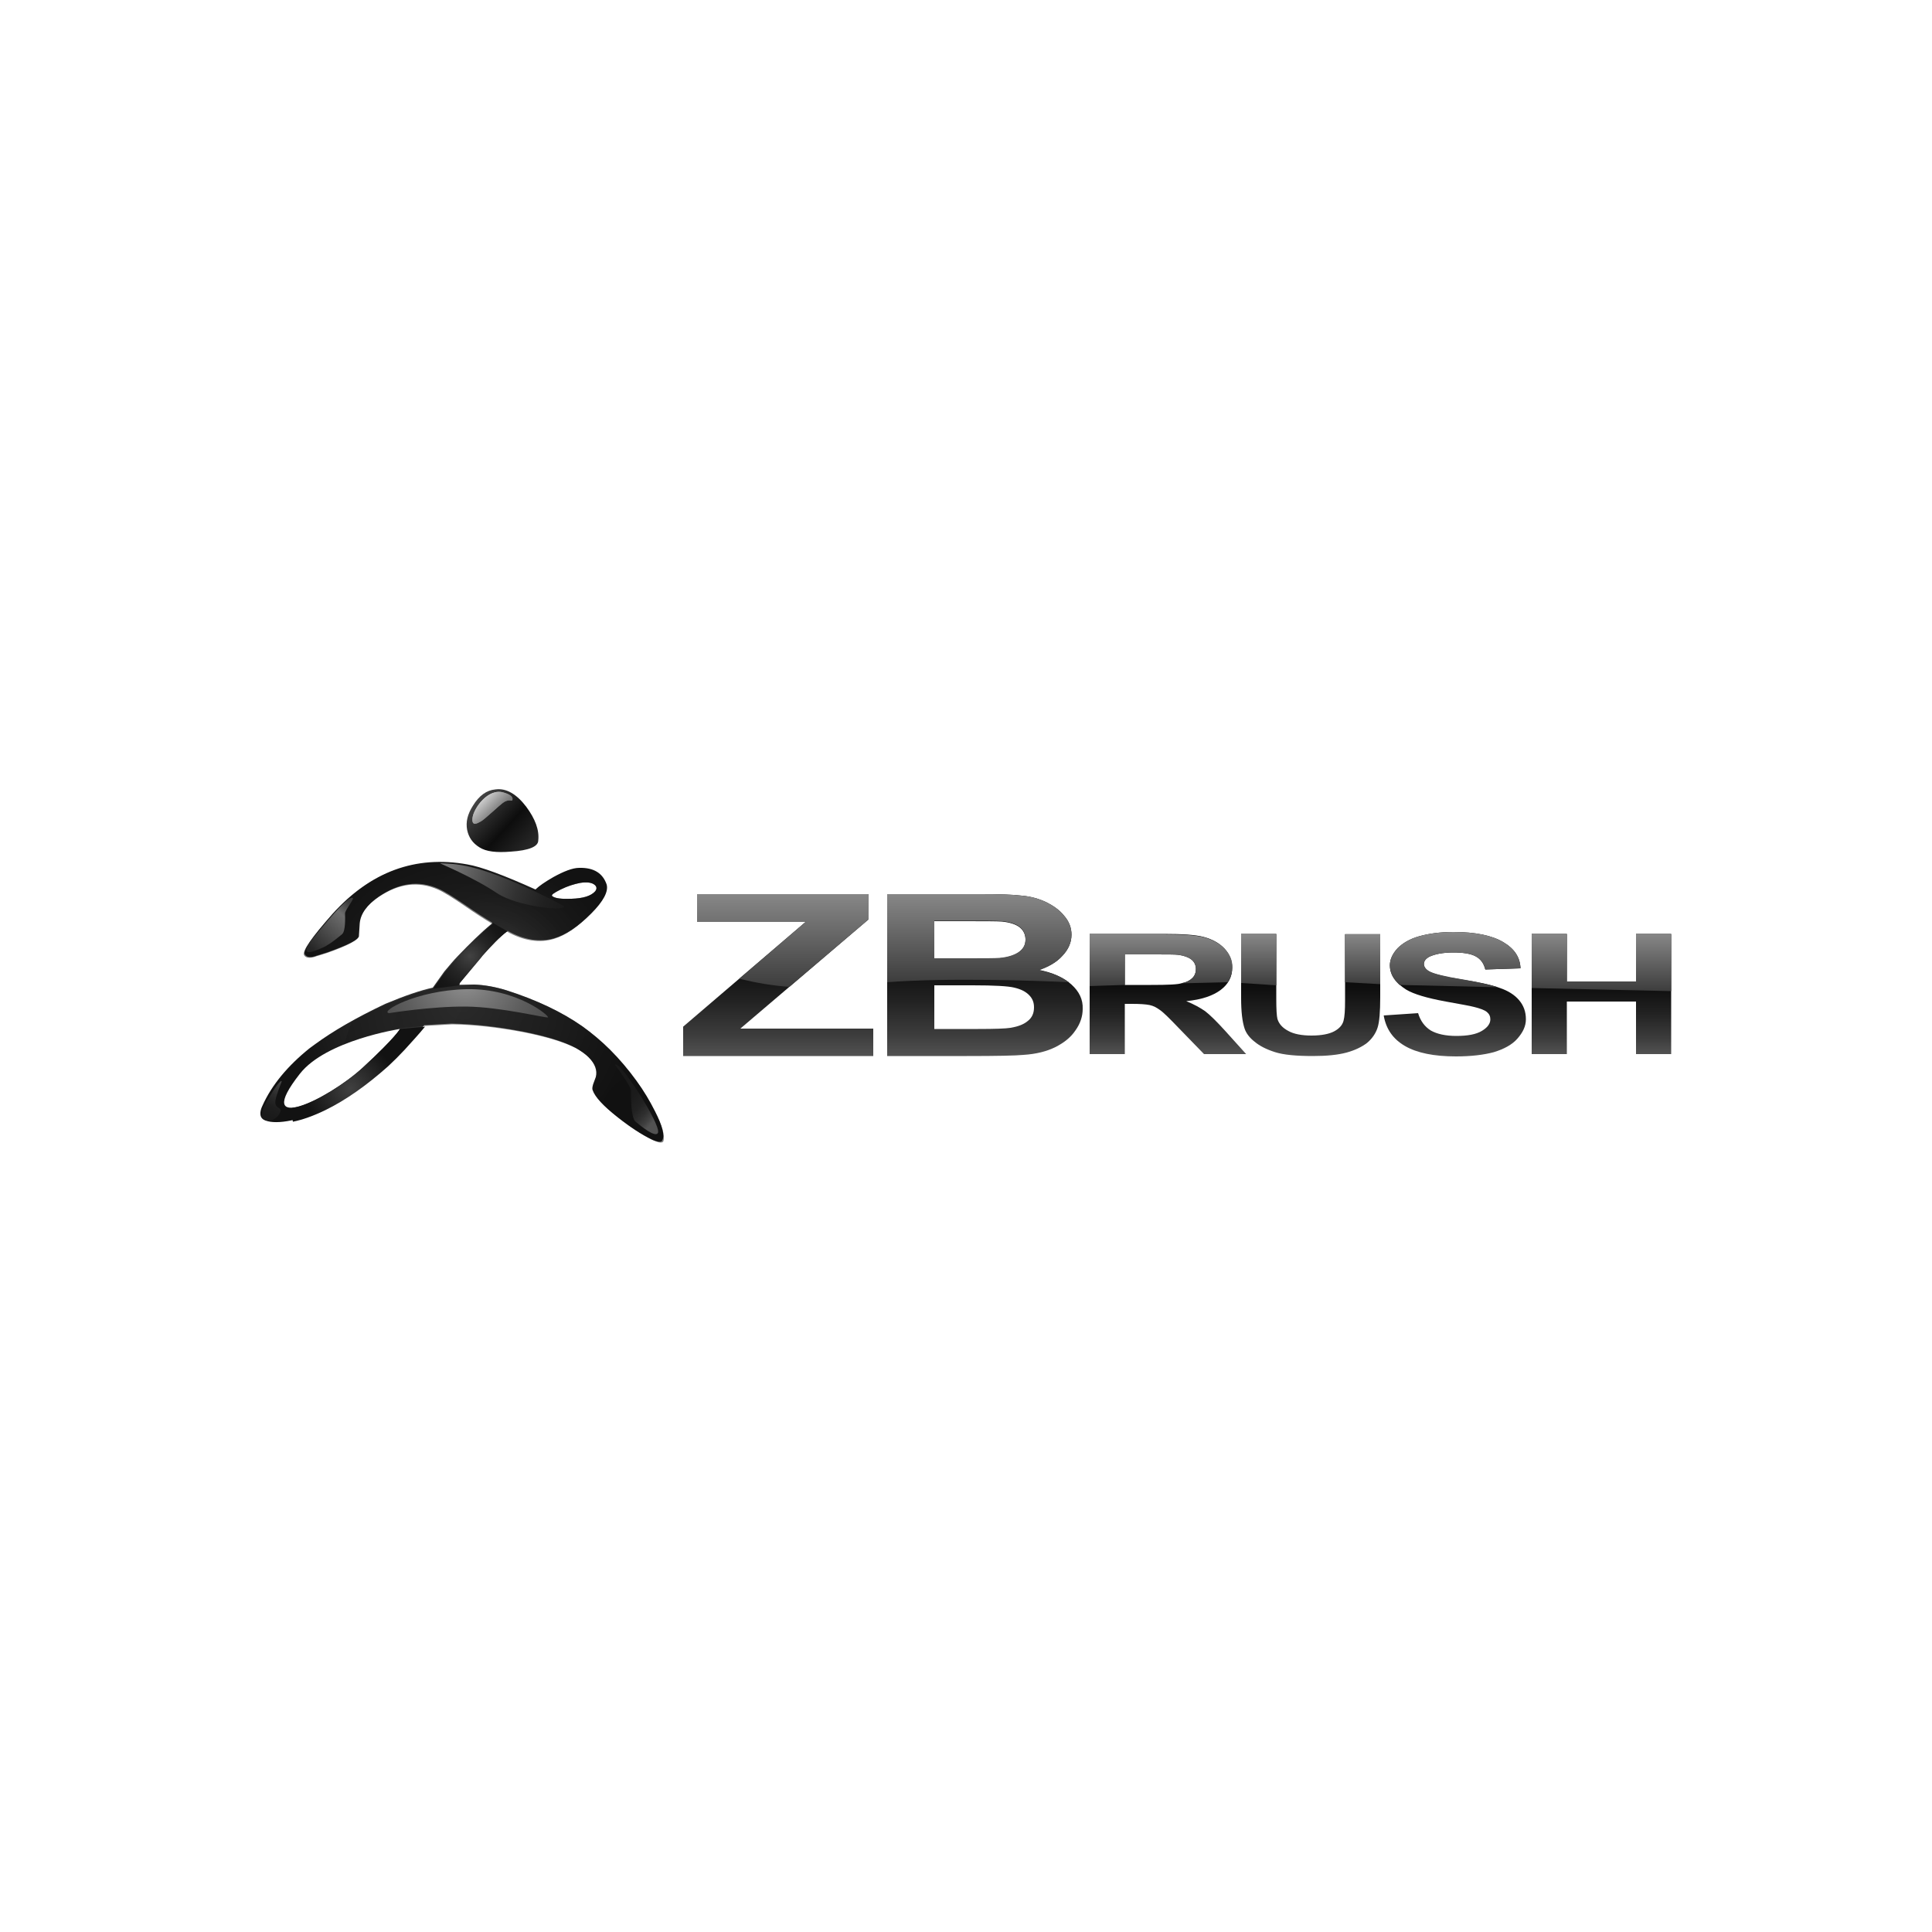 <?xml version="1.0" encoding="utf-8"?>
<!-- Generator: Adobe Illustrator 19.0.0, SVG Export Plug-In . SVG Version: 6.00 Build 0)  -->
<svg version="1.1" id="Layer_1" xmlns="http://www.w3.org/2000/svg" xmlns:xlink="http://www.w3.org/1999/xlink" x="0px" y="0px"
	 viewBox="0 0 500 500" style="enable-background:new 0 0 500 500;" xml:space="preserve">
<style type="text/css">
	.st0{fill-rule:evenodd;clip-rule:evenodd;fill:url(#XMLID_55_);}
	.st1{fill-rule:evenodd;clip-rule:evenodd;fill:url(#XMLID_57_);}
	.st2{opacity:0.52;fill-rule:evenodd;clip-rule:evenodd;fill:url(#XMLID_62_);}
	.st3{opacity:0.58;fill-rule:evenodd;clip-rule:evenodd;fill:url(#XMLID_63_);}
	.st4{opacity:0.87;fill-rule:evenodd;clip-rule:evenodd;fill:url(#XMLID_64_);}
	.st5{fill-rule:evenodd;clip-rule:evenodd;fill:url(#XMLID_65_);}
	.st6{fill-rule:evenodd;clip-rule:evenodd;fill:url(#XMLID_66_);}
	.st7{fill-rule:evenodd;clip-rule:evenodd;fill:url(#XMLID_67_);}
	.st8{fill-rule:evenodd;clip-rule:evenodd;fill:url(#XMLID_68_);}
	.st9{fill-rule:evenodd;clip-rule:evenodd;fill:url(#XMLID_69_);}
	.st10{fill-rule:evenodd;clip-rule:evenodd;fill:url(#XMLID_70_);}
	.st11{fill-rule:evenodd;clip-rule:evenodd;fill:url(#XMLID_72_);}
	.st12{fill-rule:evenodd;clip-rule:evenodd;fill:url(#XMLID_74_);}
	.st13{fill:url(#XMLID_76_);}
	.st14{fill:url(#XMLID_77_);}
	.st15{fill:url(#XMLID_81_);}
	.st16{fill:url(#XMLID_82_);}
	.st17{fill:url(#XMLID_83_);}
	.st18{fill:url(#XMLID_84_);}
	.st19{fill:url(#XMLID_89_);}
	.st20{fill:url(#XMLID_90_);}
	.st21{fill:url(#XMLID_91_);}
	.st22{fill:url(#XMLID_92_);}
	.st23{fill:url(#XMLID_93_);}
	.st24{fill:url(#XMLID_94_);}
	.st25{fill:url(#XMLID_95_);}
</style>
<g id="XMLID_1_">
	<g id="XMLID_61_">
		<linearGradient id="XMLID_55_" gradientUnits="userSpaceOnUse" x1="123.283" y1="207.607" x2="136.332" y2="219.614">
			<stop  offset="0" style="stop-color:#424242"/>
			<stop  offset="0.571" style="stop-color:#0D0D0D"/>
			<stop  offset="1" style="stop-color:#262626"/>
		</linearGradient>
		<path id="XMLID_35_" class="st0" d="M122.4,208.5c-1.4,2.2-1.9,4.2-1.5,6.3c0.4,1.9,1.4,3.4,3.2,4.5c1.7,1.1,4.4,1.4,8.1,1.1
			c4.7-0.3,7.1-1.3,7.1-2.9c0.3-2.7-0.8-5.6-3.1-8.7c-2.5-3.3-5.2-4.9-8-4.5C125.9,204.5,124,205.9,122.4,208.5L122.4,208.5z"/>
		<radialGradient id="XMLID_57_" cx="119.605" cy="259.534" r="44.894" gradientUnits="userSpaceOnUse">
			<stop  offset="0" style="stop-color:#404040"/>
			<stop  offset="1" style="stop-color:#121212"/>
		</radialGradient>
		<path id="XMLID_75_" class="st1" d="M169.5,287.6c-1.3-2.6-2.9-5.3-4.8-7.9c-2.1-2.9-4.4-5.6-6.8-8c-2.3-2.3-4.7-4.3-7.2-6.1
			c-5.3-3.7-11.8-6.8-19.6-9.3c-2.9-0.9-5.7-1.4-8.4-1.5l-3.8,0.1l0.1-0.5l5.6-6.7c0.1-0.1,0.2-0.3,0.3-0.4c2.4-2.7,4.5-4.9,6.5-6.4
			c4.3,2.4,8.4,3,12.1,1.9c3-0.9,6.1-3,9.5-6.4c3.2-3.2,4.5-5.7,4-7.5c-1-2.9-3.3-4.4-7.1-4.3c-1.7,0-4,0.9-6.7,2.4
			c-2.1,1.2-3.7,2.3-4.6,3.2c-8.2-3.7-14.1-5.9-17.7-6.5c-13.4-2.4-25,1.9-34.8,12.8c-5.3,6-7.8,9.5-7.2,10.5
			c0.8,1.3,3.1,0.3,3.1,0.3c0.7-0.2,1.6-0.5,2.6-0.8c5.7-2,8.5-3.5,8.3-4.4l0.2-3.1c0.2-2.5,1.9-4.9,5-7c5.3-3.6,10.4-4.2,15.4-2
			c1.6,0.7,3.8,2.1,6.6,4c3.3,2.3,5.7,3.8,7.2,4.7c0.1,0.2,0.1,0.3-0.1,0.4c-2.9,2.4-5.7,5.2-8.5,8.1c-1.3,1.3-2.5,2.8-3.7,4.2
			l-3,4.2c-3.2,0.7-7.3,2.1-12.3,4.2c-7.6,3.6-13.6,7.1-18.1,10.4c-0.5,0.4-1,0.7-1.5,1.1c-5.6,4.5-9.8,9.5-12.2,14.9
			c-0.4,0.8-1.1,2.8,0.4,3.6c2.4,1.3,8.5,0.6,15.7-2.9c5.3-2.6,10.7-6.4,16.3-11.4c1.4-1.3,2.8-2.7,4.2-4.2c1.7-1.9,3.5-3.8,5.3-6
			l7-0.4c5.8,0.1,11.8,0.8,18.2,2c6.1,1.2,10.8,2.6,14,4.3c1.4,0.8,2.5,1.6,3.3,2.4c1.7,1.7,2.3,3.4,1.9,5.1l-0.7,1.9
			c-0.2,0.7-0.3,1.2-0.1,1.6c0.6,1.7,2.7,4,6.4,6.9c3.3,2.6,6.2,4.5,8.9,5.8c1.6,0.7,2.5,0.8,2.7,0.2
			C172.1,293.9,171.4,291.3,169.5,287.6z M145.1,230.2c1.8-0.9,3.5-1.4,5-1.7c1.8-0.3,3.1-0.1,3.8,0.5c0.6,0.5,0.6,1.1,0.1,1.7
			c-1.1,1.2-3.1,1.8-6.1,1.9c-2.6,0.1-4.3-0.1-5-0.7C142.6,231.6,143.3,231.1,145.1,230.2z M94,276.2c-9.5,8.7-28.9,17.6-16.4,1.7
			c6.8-8.7,25.9-11.6,25.9-11.6S102.5,268.3,94,276.2z"/>
		<radialGradient id="XMLID_62_" cx="165.782" cy="288.412" r="83.03" gradientUnits="userSpaceOnUse">
			<stop  offset="0" style="stop-color:#0F0F0F"/>
			<stop  offset="1" style="stop-color:#1A1A1A"/>
		</radialGradient>
		<path id="XMLID_31_" class="st2" d="M169.5,287.6c-1.3-2.6-2.9-5.3-4.8-7.9c-2.1-2.9-4.4-5.6-6.8-8c-2.3-2.3-4.7-4.3-7.2-6.1
			c-5.3-3.7-11.8-6.8-19.6-9.3c-2.9-0.9-5.7-1.4-8.4-1.5l-3.8,0.1l-6.8,0.9c-3.2,0.7-7.3,2.1-12.3,4.2c-3.2,1.5-6.2,3-8.8,4.5
			l-2,5.7c7.2-2.9,14.6-4.1,14.6-4.1l6.5-0.6l7-0.4c5.8,0.1,11.8,0.8,18.2,2c6.1,1.2,10.8,2.6,14,4.3c1.4,0.8,2.5,1.6,3.3,2.4
			c1.7,1.7,2.3,3.4,1.9,5.1l-0.7,1.9c-0.2,0.7-0.3,1.2-0.1,1.6c0.6,1.7,2.7,4,6.4,6.9c3.3,2.6,6.2,4.5,8.9,5.8
			c1.6,0.7,2.5,0.8,2.7,0.2C172.1,293.9,171.4,291.3,169.5,287.6z"/>
		<radialGradient id="XMLID_63_" cx="127.622" cy="253.038" r="28.996" gradientUnits="userSpaceOnUse">
			<stop  offset="0.256" style="stop-color:#404040"/>
			<stop  offset="0.374" style="stop-color:#303030"/>
			<stop  offset="0.558" style="stop-color:#1F1F1F"/>
			<stop  offset="0.758" style="stop-color:#151515"/>
			<stop  offset="1" style="stop-color:#121212"/>
		</radialGradient>
		<path id="XMLID_71_" class="st3" d="M131.2,241.1c4.3,2.4,8.4,3,12.1,1.9c3-0.9,6.1-3,9.5-6.4c3.2-3.2,4.5-5.7,4-7.5
			c-1-2.9-3.3-4.4-7.1-4.3c-1.7,0-4,0.9-6.7,2.4c-2.1,1.2-3.7,2.3-4.6,3.2c-8.2-3.7-14.1-5.9-17.7-6.5c-13.4-2.4-25,1.9-34.8,12.8
			c-5.3,6-7.8,9.5-7.2,10.5c0.8,1.3,3.1,0.3,3.1,0.3c0.7-0.2,1.6-0.5,2.6-0.8c5.7-2,8.5-3.5,8.3-4.4l0.2-3.1c0.2-2.5,1.9-4.9,5-7
			c5.3-3.6,10.4-4.2,15.4-2c1.6,0.7,3.8,2.1,6.6,4c3.3,2.3,5.7,3.8,7.2,4.7C127.5,239.1,131.2,241.1,131.2,241.1z M145.1,230.2
			c1.8-0.9,3.5-1.4,5-1.7c1.8-0.3,3.1-0.1,3.8,0.5c0.6,0.5,0.6,1.1,0.1,1.7c-1.1,1.2-3.1,1.8-6.1,1.9c-2.6,0.1-4.3-0.1-5-0.7
			C142.6,231.6,143.3,231.1,145.1,230.2z"/>
		<linearGradient id="XMLID_64_" gradientUnits="userSpaceOnUse" x1="81.433" y1="246.341" x2="91.595" y2="234.255">
			<stop  offset="0" style="stop-color:#292929"/>
			<stop  offset="0.754" style="stop-color:#7A7A7A"/>
			<stop  offset="0.988" style="stop-color:#404040"/>
		</linearGradient>
		<path id="XMLID_28_" class="st4" d="M91.3,232.4c0.4,0.3-2,3.1-2,4c0,0.9,0.2,4.6-0.8,5.4c-1,0.8-3.2,2.7-5.1,3.5
			c-1.8,0.8-6.8,3-2.3-2.6C86.6,236,90.4,231.8,91.3,232.4z"/>
		<linearGradient id="XMLID_65_" gradientUnits="userSpaceOnUse" x1="115.555" y1="224.188" x2="146.048" y2="235.54">
			<stop  offset="0" style="stop-color:#7A7A7A"/>
			<stop  offset="4.081428e-002" style="stop-color:#747474"/>
			<stop  offset="0.331" style="stop-color:#4D4D4D"/>
			<stop  offset="0.597" style="stop-color:#313131"/>
			<stop  offset="0.829" style="stop-color:#202020"/>
			<stop  offset="1" style="stop-color:#1A1A1A"/>
		</linearGradient>
		<path id="XMLID_27_" class="st5" d="M113.9,223.4c-0.3,0,8.4,3.5,14.8,7.8c5.2,3.4,17.7,4.8,17.3,3.3
			C123.2,222.5,116.9,223.7,113.9,223.4z"/>
		<linearGradient id="XMLID_66_" gradientUnits="userSpaceOnUse" x1="157.687" y1="278.988" x2="171.408" y2="291.354">
			<stop  offset="0" style="stop-color:#1A1A1A"/>
			<stop  offset="0.417" style="stop-color:#1B1B1B"/>
			<stop  offset="0.581" style="stop-color:#222222"/>
			<stop  offset="0.7" style="stop-color:#2F2F2F"/>
			<stop  offset="0.797" style="stop-color:#404040"/>
			<stop  offset="0.867" style="stop-color:#525252"/>
		</linearGradient>
		<path id="XMLID_26_" class="st6" d="M159.2,275.6c0,0,4.1,5.5,4.1,6.6s-0.1,7.1,1.2,8.1c1.2,1,5.3,4.4,5.8,2.8
			C171,290.9,160.1,273.9,159.2,275.6z"/>
		<linearGradient id="XMLID_67_" gradientUnits="userSpaceOnUse" x1="124.683" y1="206.721" x2="128.321" y2="210.455">
			<stop  offset="0" style="stop-color:#D1D1D1"/>
			<stop  offset="1" style="stop-color:#787878"/>
		</linearGradient>
		<path id="XMLID_25_" class="st7" d="M132.5,207.2c0,0-1.1-0.3-2.1,0.4c-1,0.6-5.1,4.6-6,5c-0.9,0.5-2.4,1.4-2.1-1
			c0.3-2.4,4-7.7,8-6.5C133.5,206,132.5,207.2,132.5,207.2z"/>
		<linearGradient id="XMLID_68_" gradientUnits="userSpaceOnUse" x1="69.446" y1="288.834" x2="73.933" y2="280.685">
			<stop  offset="0" style="stop-color:#1A1A1A"/>
			<stop  offset="0.282" style="stop-color:#1E1E1E"/>
			<stop  offset="0.601" style="stop-color:#2C2C2C"/>
			<stop  offset="0.936" style="stop-color:#424242"/>
			<stop  offset="1" style="stop-color:#474747"/>
		</linearGradient>
		<path id="XMLID_24_" class="st8" d="M72.9,279.9c0,0-1.3,3.2-1.6,4.8c-0.3,2.1,1.1,1.8,1.3,2.5c0.2,0.7-1.1,2.7-2.9,2.8
			c-1.8,0.1-3.3-0.9,0-6.1C71.9,280.2,72.9,279.4,72.9,279.9z"/>
		<linearGradient id="XMLID_69_" gradientUnits="userSpaceOnUse" x1="124.683" y1="206.721" x2="128.321" y2="210.455">
			<stop  offset="0" style="stop-color:#D1D1D1"/>
			<stop  offset="1" style="stop-color:#787878"/>
		</linearGradient>
		<path id="XMLID_23_" class="st9" d="M132.5,207.2c0,0-1.1-0.3-2.1,0.4c-1,0.6-5.1,4.6-6,5c-0.9,0.5-2.4,1.4-2.1-1
			c0.3-2.4,4-7.7,8-6.5C133.5,206,132.5,207.2,132.5,207.2z"/>
		<radialGradient id="XMLID_70_" cx="121.654" cy="247.421" r="12.574" gradientUnits="userSpaceOnUse">
			<stop  offset="0" style="stop-color:#424242"/>
			<stop  offset="6.695044e-002" style="stop-color:#3D3D3D"/>
			<stop  offset="0.41" style="stop-color:#252525"/>
			<stop  offset="0.729" style="stop-color:#171717"/>
			<stop  offset="1" style="stop-color:#121212"/>
		</radialGradient>
		<path id="XMLID_22_" class="st10" d="M118.8,255l0.1-0.5l5.6-6.7c0.1-0.1,0.2-0.3,0.3-0.4c2.4-2.7,4.5-4.9,6.5-6.4
			c1.4,0.8-4.4-2.5-3.8-2.2c0.1,0.2,0.1,0.3-0.1,0.4c-2.9,2.4-5.7,5.2-8.5,8.1c-1.3,1.3-2.5,2.8-3.7,4.2l-3,4.2
			C110.6,256.2,118.8,255,118.8,255z"/>
		<radialGradient id="XMLID_72_" cx="90.683" cy="281.634" r="12.06" gradientUnits="userSpaceOnUse">
			<stop  offset="0" style="stop-color:#404040"/>
			<stop  offset="1" style="stop-color:#121212"/>
		</radialGradient>
		<path id="XMLID_21_" class="st11" d="M103.5,266.3c0,0-1,2.1-9.5,9.9c-5.5,5.1-14.3,10.2-18.3,10.5c-0.2,1.3-0.2,2.5,0.1,3.6
			c2.5-0.5,5.3-1.5,8.4-3c5.3-2.6,10.7-6.4,16.3-11.4c1.4-1.3,2.8-2.7,4.2-4.2c1.7-1.9,3.5-3.8,5.3-6L103.5,266.3z"/>
		<radialGradient id="XMLID_74_" cx="120.447" cy="252.251" r="30.72" gradientUnits="userSpaceOnUse">
			<stop  offset="0" style="stop-color:#969696"/>
			<stop  offset="0.255" style="stop-color:#787878"/>
			<stop  offset="0.55" style="stop-color:#5C5C5C"/>
			<stop  offset="0.809" style="stop-color:#4B4B4B"/>
			<stop  offset="1" style="stop-color:#454545"/>
		</radialGradient>
		<path id="XMLID_20_" class="st12" d="M100.7,262.2c0,0,11.1-1.8,20-1.7c8.9,0.1,20.5,3,21.1,2.8c0.6-0.2-7.9-7.6-21.1-7.3
			C107.6,256.3,98.1,261.9,100.7,262.2z"/>
	</g>
	<g id="XMLID_2_">
		<g id="XMLID_49_">
			<linearGradient id="XMLID_76_" gradientUnits="userSpaceOnUse" x1="201.41" y1="273.281" x2="201.41" y2="231.401">
				<stop  offset="0" style="stop-color:#525252"/>
				<stop  offset="0.134" style="stop-color:#3C3C3C"/>
				<stop  offset="0.34" style="stop-color:#222222"/>
				<stop  offset="0.55" style="stop-color:#0F0F0F"/>
				<stop  offset="0.767" style="stop-color:#040404"/>
				<stop  offset="1" style="stop-color:#000000"/>
			</linearGradient>
			<polygon id="XMLID_19_" class="st13" points="224.7,238 224.7,231.4 180.4,231.4 180.4,238.5 208.6,238.5 176.8,265.7 
				176.8,273.3 226,273.3 226,266.2 191.6,266.2 			"/>
			<linearGradient id="XMLID_77_" gradientUnits="userSpaceOnUse" x1="254.904" y1="273.281" x2="254.904" y2="231.401">
				<stop  offset="0" style="stop-color:#525252"/>
				<stop  offset="0.134" style="stop-color:#3C3C3C"/>
				<stop  offset="0.34" style="stop-color:#222222"/>
				<stop  offset="0.55" style="stop-color:#0F0F0F"/>
				<stop  offset="0.767" style="stop-color:#040404"/>
				<stop  offset="1" style="stop-color:#000000"/>
			</linearGradient>
			<path id="XMLID_56_" class="st14" d="M277.3,254.8c-2-1.8-4.8-3.1-8.5-3.8c2.6-0.8,4.7-2,6.2-3.7c1.5-1.6,2.3-3.4,2.3-5.4
				c0-1.8-0.6-3.4-1.9-4.9c-1.2-1.5-2.8-2.6-4.6-3.5c-1.9-0.9-4-1.5-6.3-1.7c-2.4-0.3-5.9-0.4-10.7-0.4h-24.2v41.9h20.6
				c7.8,0,12.7-0.1,14.7-0.3c3.2-0.2,6-0.9,8.2-2c2.2-1.1,4-2.5,5.2-4.3c1.3-1.8,1.9-3.7,1.9-5.6
				C280.3,258.7,279.3,256.6,277.3,254.8z M241.8,238.4h7c5.8,0,9.2,0,10.5,0.1c2,0.2,3.6,0.7,4.6,1.5c1,0.8,1.5,1.9,1.5,3.2
				c0,1.4-0.6,2.4-1.8,3.3c-1.2,0.8-2.8,1.3-4.9,1.5c-1.2,0.1-4.1,0.1-8.9,0.1h-8V238.4z M265.9,264.3c-1.1,0.9-2.6,1.4-4.4,1.7
				c-1.2,0.2-4,0.3-8.4,0.3h-11.3V255h9.9c5.6,0,9.2,0.2,10.8,0.6c1.7,0.4,2.9,1,3.8,1.9c0.9,0.9,1.3,1.9,1.3,3.2
				C267.6,262.2,267.1,263.4,265.9,264.3z"/>
			<linearGradient id="XMLID_81_" gradientUnits="userSpaceOnUse" x1="302.304" y1="272.834" x2="302.304" y2="241.749">
				<stop  offset="0" style="stop-color:#525252"/>
				<stop  offset="0.134" style="stop-color:#3C3C3C"/>
				<stop  offset="0.34" style="stop-color:#222222"/>
				<stop  offset="0.55" style="stop-color:#0F0F0F"/>
				<stop  offset="0.767" style="stop-color:#040404"/>
				<stop  offset="1" style="stop-color:#000000"/>
			</linearGradient>
			<path id="XMLID_53_" class="st15" d="M311.9,261.7c-1.3-0.9-2.9-1.8-4.9-2.6c4-0.4,6.9-1.4,8.9-2.9c2-1.5,3-3.4,3-5.8
				c0-1.8-0.7-3.5-2-4.9c-1.3-1.4-3.1-2.4-5.3-3c-2.2-0.6-5.7-0.8-10.5-0.8H282v31.1h9.1v-13h1.8c2.1,0,3.6,0.1,4.6,0.3
				c1,0.2,1.9,0.7,2.7,1.3c0.9,0.6,2.5,2.2,4.8,4.6l6.6,6.8h10.9l-5.5-6.1C314.9,264.4,313.2,262.7,311.9,261.7z M297.9,254.9h-6.8
				V247h7.1c3.7,0,5.9,0,6.7,0.1c1.5,0.2,2.6,0.6,3.4,1.2c0.8,0.6,1.2,1.5,1.2,2.5c0,0.9-0.3,1.7-0.9,2.3c-0.6,0.6-1.5,1.1-2.6,1.3
				C305,254.8,302.2,254.9,297.9,254.9z"/>
			<linearGradient id="XMLID_82_" gradientUnits="userSpaceOnUse" x1="339.202" y1="273.364" x2="339.202" y2="241.749">
				<stop  offset="0" style="stop-color:#525252"/>
				<stop  offset="0.134" style="stop-color:#3C3C3C"/>
				<stop  offset="0.34" style="stop-color:#222222"/>
				<stop  offset="0.55" style="stop-color:#0F0F0F"/>
				<stop  offset="0.767" style="stop-color:#040404"/>
				<stop  offset="1" style="stop-color:#000000"/>
			</linearGradient>
			<path id="XMLID_13_" class="st16" d="M348.1,258.9c0,2.5-0.1,4.2-0.4,5.3c-0.3,1.1-1.1,2-2.4,2.7c-1.3,0.7-3.3,1.1-5.9,1.1
				c-2.5,0-4.6-0.4-6-1.2c-1.5-0.8-2.4-1.8-2.8-3.1c-0.2-0.8-0.3-2.5-0.3-5.2v-16.8h-9.1v16.6c0,3.5,0.3,6.1,0.9,7.9
				c0.4,1.2,1.3,2.4,2.6,3.4c1.3,1.1,3.1,2,5.3,2.7c2.2,0.7,5.5,1,9.8,1c3.6,0,6.5-0.3,8.7-0.9c2.2-0.6,4-1.5,5.3-2.5
				c1.3-1.1,2.2-2.4,2.7-3.9c0.5-1.5,0.7-4.2,0.7-7.9v-16.3h-9.1V258.9z"/>
			<linearGradient id="XMLID_83_" gradientUnits="userSpaceOnUse" x1="376.594" y1="273.385" x2="376.594" y2="241.218">
				<stop  offset="0" style="stop-color:#525252"/>
				<stop  offset="0.134" style="stop-color:#3C3C3C"/>
				<stop  offset="0.34" style="stop-color:#222222"/>
				<stop  offset="0.55" style="stop-color:#0F0F0F"/>
				<stop  offset="0.767" style="stop-color:#040404"/>
				<stop  offset="1" style="stop-color:#000000"/>
			</linearGradient>
			<path id="XMLID_12_" class="st17" d="M388.2,255.7c-2.1-0.8-5.4-1.5-9.9-2.2c-4.4-0.7-7.2-1.4-8.4-2.1c-0.9-0.5-1.4-1.2-1.4-1.9
				c0-0.8,0.5-1.4,1.4-1.9c1.5-0.7,3.6-1.1,6.2-1.1c2.6,0,4.5,0.3,5.8,1c1.3,0.7,2.1,1.8,2.5,3.4l9.1-0.3c-0.1-2.9-1.6-5.1-4.5-6.8
				c-2.9-1.7-7.1-2.6-12.8-2.6c-3.5,0-6.4,0.4-8.9,1.1c-2.5,0.7-4.3,1.8-5.6,3.1c-1.3,1.4-2,2.9-2,4.4c0,2.5,1.4,4.5,4.2,6.3
				c2,1.2,5.4,2.2,10.3,3.1c3.8,0.7,6.2,1.1,7.3,1.4c1.6,0.4,2.7,0.8,3.3,1.3c0.6,0.5,0.9,1.1,0.9,1.9c0,1.1-0.7,2.1-2.2,3
				c-1.5,0.9-3.7,1.3-6.6,1.3c-2.8,0-5-0.5-6.6-1.4c-1.6-1-2.7-2.5-3.3-4.5l-8.9,0.6c0.6,3.5,2.4,6.1,5.5,7.9
				c3.1,1.8,7.5,2.7,13.2,2.7c3.9,0,7.2-0.4,9.8-1.1c2.6-0.8,4.7-1.9,6.1-3.5c1.4-1.6,2.2-3.2,2.2-5c0-2-0.6-3.6-1.8-5
				C392,257.5,390.3,256.4,388.2,255.7z"/>
			<linearGradient id="XMLID_84_" gradientUnits="userSpaceOnUse" x1="414.432" y1="272.834" x2="414.432" y2="241.749">
				<stop  offset="0" style="stop-color:#525252"/>
				<stop  offset="0.134" style="stop-color:#3C3C3C"/>
				<stop  offset="0.34" style="stop-color:#222222"/>
				<stop  offset="0.55" style="stop-color:#0F0F0F"/>
				<stop  offset="0.767" style="stop-color:#040404"/>
				<stop  offset="1" style="stop-color:#000000"/>
			</linearGradient>
			<polygon id="XMLID_11_" class="st18" points="423.4,241.7 423.4,254 405.5,254 405.5,241.7 396.4,241.7 396.4,272.8 405.5,272.8 
				405.5,259.2 423.4,259.2 423.4,272.8 432.5,272.8 432.5,241.7 			"/>
		</g>
		<g id="XMLID_39_">
			<linearGradient id="XMLID_89_" gradientUnits="userSpaceOnUse" x1="202.567" y1="255.352" x2="202.567" y2="231.401">
				<stop  offset="0" style="stop-color:#3D3D3D"/>
				<stop  offset="1" style="stop-color:#878787"/>
			</linearGradient>
			<path id="XMLID_10_" class="st19" d="M224.7,231.4h-44.3v7.1h28.2l-17.3,14.8c4.6,1.1,8.7,1.8,13,2.1l20.4-17.4V231.4z"/>
			<linearGradient id="XMLID_90_" gradientUnits="userSpaceOnUse" x1="253.417" y1="254.201" x2="253.417" y2="231.401">
				<stop  offset="0" style="stop-color:#3D3D3D"/>
				<stop  offset="1" style="stop-color:#878787"/>
			</linearGradient>
			<path id="XMLID_45_" class="st20" d="M275,247.3c1.5-1.6,2.3-3.4,2.3-5.4c0-1.8-0.6-3.4-1.9-4.9c-1.2-1.5-2.8-2.6-4.6-3.5
				c-1.9-0.9-4-1.5-6.3-1.7c-2.4-0.3-5.9-0.4-10.7-0.4h-24.2v22.8c15.5-1.2,39-0.4,47,0c-1.9-1.4-4.5-2.5-7.7-3.1
				C271.4,250.2,273.5,249,275,247.3z M263.6,246.4c-1.2,0.8-2.8,1.3-4.9,1.5c-1.2,0.1-4.1,0.1-8.9,0.1h-8v-9.7h7
				c5.8,0,9.2,0,10.5,0.1c2,0.2,3.6,0.7,4.6,1.5c1,0.8,1.5,1.9,1.5,3.2C265.4,244.5,264.8,245.6,263.6,246.4z"/>
			<linearGradient id="XMLID_91_" gradientUnits="userSpaceOnUse" x1="300.469" y1="255.177" x2="300.469" y2="241.749">
				<stop  offset="0" style="stop-color:#3D3D3D"/>
				<stop  offset="1" style="stop-color:#878787"/>
			</linearGradient>
			<path id="XMLID_7_" class="st21" d="M317,245.6c-1.3-1.4-3.1-2.4-5.3-3c-2.2-0.6-5.7-0.8-10.5-0.8H282v13.4l9.1-0.3V247h7.1
				c3.7,0,5.9,0,6.7,0.1c1.5,0.2,2.6,0.6,3.4,1.2c0.8,0.6,1.2,1.5,1.2,2.5c0,0.9-0.3,1.7-0.9,2.3c-0.6,0.6-1.5,1.1-2.6,1.3
				c-0.2,0-0.4,0.1-0.7,0.1l12.4-0.3c0.8-1.1,1.2-2.4,1.2-3.9C319,248.6,318.3,247,317,245.6z"/>
			<linearGradient id="XMLID_92_" gradientUnits="userSpaceOnUse" x1="352.661" y1="254.738" x2="352.661" y2="241.749">
				<stop  offset="0" style="stop-color:#3D3D3D"/>
				<stop  offset="1" style="stop-color:#878787"/>
			</linearGradient>
			<polygon id="XMLID_6_" class="st22" points="348.1,241.7 348.1,254.2 357.2,254.7 357.2,241.7 			"/>
			<linearGradient id="XMLID_93_" gradientUnits="userSpaceOnUse" x1="325.743" y1="254.972" x2="325.743" y2="241.749">
				<stop  offset="0" style="stop-color:#3D3D3D"/>
				<stop  offset="1" style="stop-color:#878787"/>
			</linearGradient>
			<polygon id="XMLID_5_" class="st23" points="330.3,241.7 321.2,241.7 321.2,254.4 330.3,255 			"/>
			<linearGradient id="XMLID_94_" gradientUnits="userSpaceOnUse" x1="376.763" y1="255.55" x2="376.763" y2="241.218">
				<stop  offset="0" style="stop-color:#3D3D3D"/>
				<stop  offset="1" style="stop-color:#878787"/>
			</linearGradient>
			<path id="XMLID_4_" class="st24" d="M369.9,251.4c-0.9-0.5-1.4-1.2-1.4-1.9c0-0.8,0.5-1.4,1.4-1.9c1.5-0.7,3.6-1.1,6.2-1.1
				c2.6,0,4.5,0.3,5.8,1c1.3,0.7,2.1,1.8,2.5,3.4l9.1-0.3c-0.1-2.9-1.6-5.1-4.5-6.8c-2.9-1.7-7.1-2.6-12.8-2.6
				c-3.5,0-6.4,0.4-8.9,1.1c-2.5,0.7-4.3,1.8-5.6,3.1c-1.3,1.4-2,2.9-2,4.4c0,1.9,0.9,3.6,2.5,5.1l25.4,0.6
				c-2.1-0.7-5.3-1.4-9.5-2.1C373.9,252.7,371.1,252,369.9,251.4z"/>
			<linearGradient id="XMLID_95_" gradientUnits="userSpaceOnUse" x1="414.432" y1="256.506" x2="414.432" y2="241.749">
				<stop  offset="0" style="stop-color:#3D3D3D"/>
				<stop  offset="1" style="stop-color:#878787"/>
			</linearGradient>
			<polygon id="XMLID_36_" class="st25" points="423.4,241.7 423.4,254 405.5,254 405.5,241.7 396.4,241.7 396.4,255.7 432.5,256.5 
				432.5,241.7 			"/>
		</g>
	</g>
</g>
</svg>
